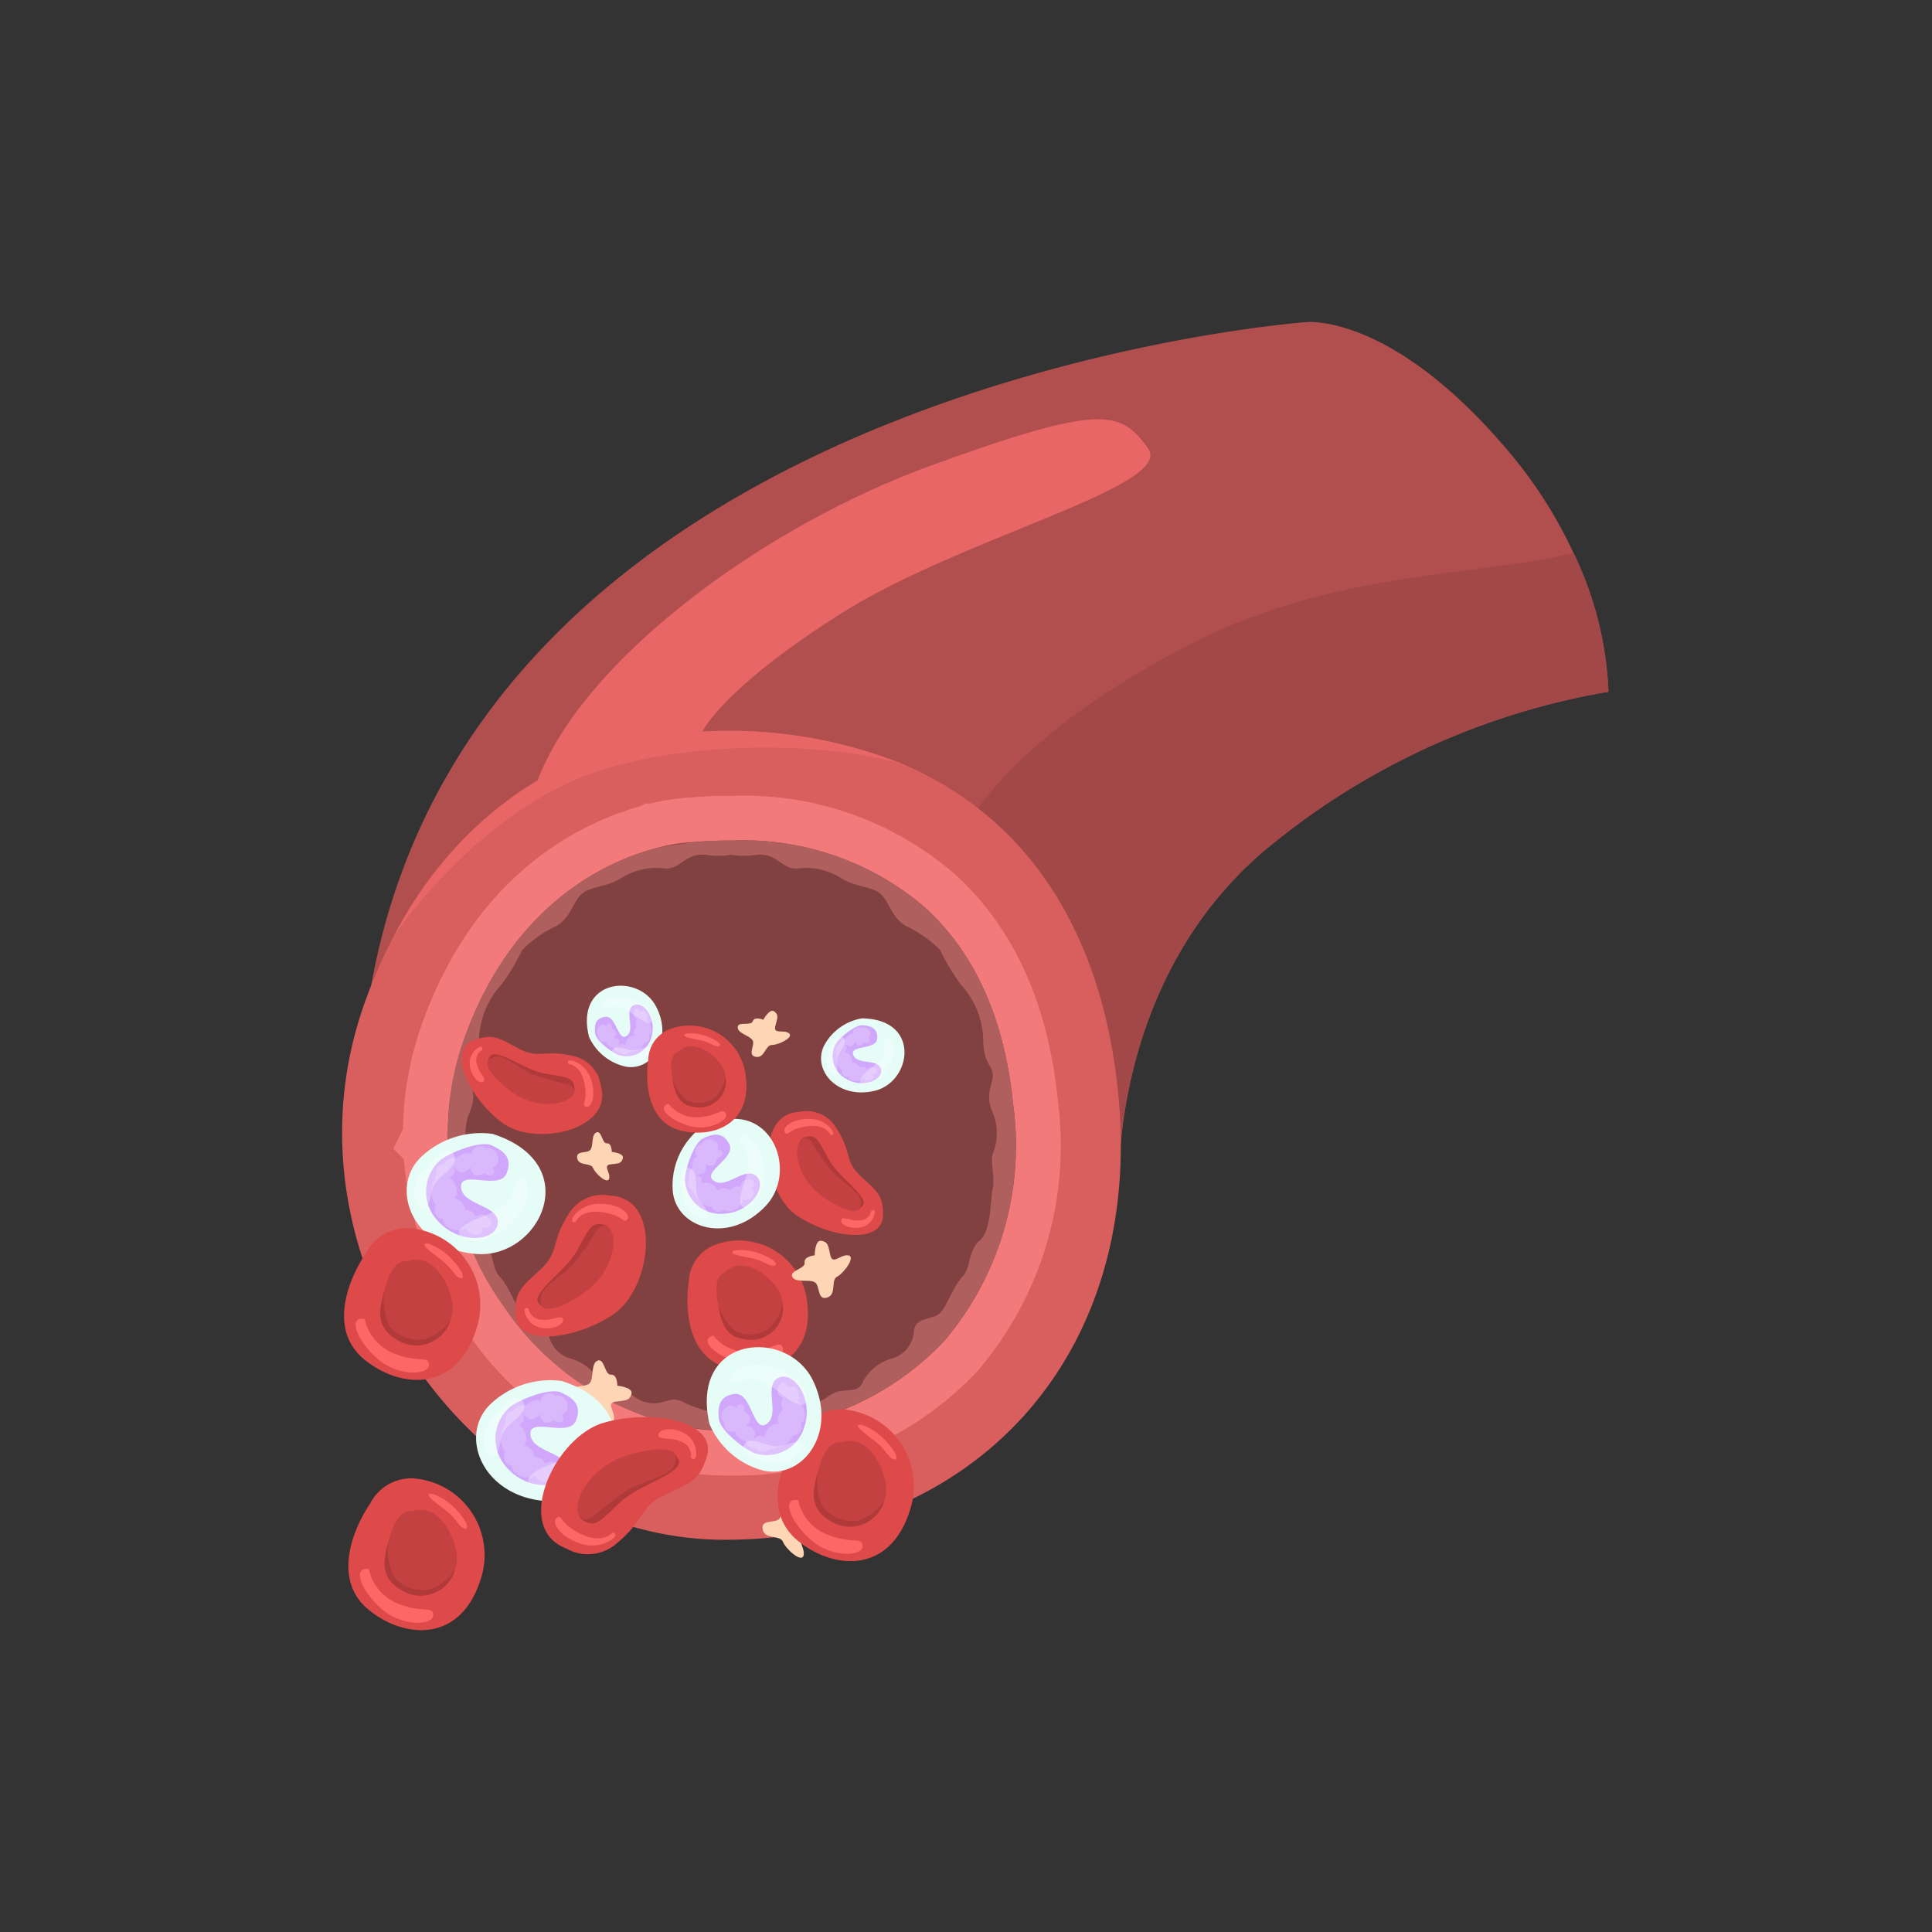 <svg xmlns="http://www.w3.org/2000/svg" width="96" height="96" viewBox="0 0 96 96">
    <rect x="0" y="0" width="96" height="96" fill="#333333" stroke="none"/>
    <defs>
        <style>
            .fat-4{fill:#e86666}.fat-9{fill:#de4a49}.fat-10{fill:#c44141}.fat-11{fill:#ff6766}.fat-12{fill:#b03a3a}.fat-13{fill:#e6fcf6}.fat-14{fill:#d1a7fc}.fat-15{fill:#dab8fc}.fat-16{fill:#fff;opacity:.3}.fat-17{fill:#ffd6b5}
        </style>
    </defs>
    <g id="fat_05" transform="translate(-202)">
        <path id="사각형_597" fill="none" d="M0 0H96V96H0z" transform="translate(202)"/>
        <g id="그룹_1992" transform="translate(158.934 -616.561)">
            <path id="패스_625" fill="#b14e4e" d="M125.887 650.934a36.008 36.008 0 0 0-16.536 7.436c-8.306 6.526-7.786 17.219-7.786 17.219l-2.985-.808-34.174-9.249c5.379-30 46.457-32.964 46.457-32.964s4.244-.494 10.083 6.451a22.243 22.243 0 0 1 3.205 5.025 17.4 17.4 0 0 1 1.736 6.89z" transform="translate(-2.897)"/>
            <path id="패스_626" fill="#a34848" d="M181.855 674a36.007 36.007 0 0 0-16.536 7.436c-8.306 6.526-7.786 17.219-7.786 17.219l-2.985-.808-6.248-11.517s-1.631-7.267 12.752-14.681c7.152-3.688 14.368-3.39 19.072-4.54a17.4 17.4 0 0 1 1.731 6.891z" transform="translate(-58.865 -23.065)"/>
            <path id="패스_627" d="M97.441 662.655s.93-2.11 6.913-5.9 16.61-6.313 15.242-8.207-2.314-2.209-10.732.842-17.326 9.665-19.6 15.671z" class="fat-4" transform="translate(-19.489 -9.715)"/>
            <path id="패스_628" fill="#d95f5f" d="M79.077 733.935c-12.206 0-22.5-13.79-17.887-26.691a25.7 25.7 0 0 1 1.42-3.264.065.065 0 0 0 .01-.016C67.708 694.263 76.6 693.9 76.6 693.9a23.175 23.175 0 0 1 11.612 1.616l.388.18c5.6 2.667 9.22 8.071 10.022 16 1.341 13.256-7.339 22.239-19.545 22.239z" transform="translate(0 -40.863)"/>
            <path id="패스_629" fill="#f27a7a" d="M84.255 737.16a14 14 0 0 1-2.55-.236h-.311l-.22-.109a16.422 16.422 0 0 1-9.765-6.732 17.3 17.3 0 0 1-3.172-8.638l-.527-.527.481-.969a16.325 16.325 0 0 1 .952-5.246c2.65-7.422 7.819-9.943 10.819-10.794l.275-.138h.254a10.387 10.387 0 0 1 1.733-.283h.009c.68-.06 1.338-.093 1.946-.1h.451a15.965 15.965 0 0 1 10.97 3.88c2.914 2.639 4.638 6.406 5.123 11.2a17.208 17.208 0 0 1-3.976 13.495 16.465 16.465 0 0 1-12.184 5.2c-.103-.003-.206-.003-.308-.003z" transform="translate(-5.102 -47.283)"/>
            <path id="패스_630" fill="#824141" d="M100.526 734.935a14.257 14.257 0 0 1-10.582 4.465h-.253a11.75 11.75 0 0 1-2.337-.235.014.014 0 0 1-.009 0 14.251 14.251 0 0 1-8.682-5.9 14.956 14.956 0 0 1-2.811-8.323.008.008 0 0 1 0-.009 14.089 14.089 0 0 1 .822-5.019c2.392-6.7 7.06-8.8 9.525-9.456h.009a8.33 8.33 0 0 1 1.606-.287h.041c.6-.054 1.2-.086 1.781-.091h.368a13.831 13.831 0 0 1 9.534 3.306c2.495 2.259 3.975 5.547 4.4 9.771a15.019 15.019 0 0 1-3.412 11.778z" transform="translate(-10.533 -51.751)"/>
            <path id="패스_631" fill="#b05f5f" d="M103.941 723.156c-.428-4.224-1.908-7.512-4.4-9.771A13.842 13.842 0 0 0 90 710.079h-.368a17.435 17.435 0 0 0-3.428.382h-.009c-2.465.655-7.133 2.758-9.525 9.456a14.067 14.067 0 0 0-.612 2.313q-.067.454-.113.923-.09.905-.1 1.783a.008.008 0 0 0 0 .009 14.956 14.956 0 0 0 2.811 8.323 14.251 14.251 0 0 0 8.682 5.9.014.014 0 0 0 .009 0 16.978 16.978 0 0 0 2.589.232v-.77a7.372 7.372 0 0 1-2.3-.6c-.688-.43-.946.086-1.719 0s-.774-.516-1.462-.6-.86 0-1.092-.516a2.339 2.339 0 0 0-1.487-1.118 1.519 1.519 0 0 1-1.032-1.375c-.086-.688-.945-.516-1.289-.86s-.688-1.375-1.118-1.805-.258-1.289-.86-1.805-.516-2.149-.645-2.579.129-1.375 0-1.719a2.751 2.751 0 0 1 0-2.063c.389-.86.043-1.289 0-1.805s.473-.6.473-1.805a4.213 4.213 0 0 1 1.117-2.751 11.028 11.028 0 0 0 1.032-1.719 5.907 5.907 0 0 1 1.719-1.2c.688-.43.773-1.118 1.2-1.547s1.29-.344 2.063-.86a3.258 3.258 0 0 1 2.149-.43c.774 0 .946-.773 1.977-.688a4.029 4.029 0 0 0 1.27 0 4.025 4.025 0 0 0 1.27 0c1.031-.086 1.2.688 1.977.688a3.257 3.257 0 0 1 2.149.43c.774.516 1.633.43 2.063.86s.516 1.118 1.2 1.547a5.9 5.9 0 0 1 1.719 1.2 11.056 11.056 0 0 0 1.032 1.719 4.213 4.213 0 0 1 1.117 2.751c0 1.2.514 1.289.473 1.805s-.389.946 0 1.805a2.751 2.751 0 0 1 0 2.063c-.131.344.125 1.29 0 1.719s-.043 2.063-.645 2.579-.43 1.375-.86 1.805-.774 1.462-1.118 1.805-1.2.172-1.289.86a1.519 1.519 0 0 1-1.02 1.372 2.34 2.34 0 0 0-1.487 1.118c-.232.516-.4.43-1.092.516s-.688.516-1.462.6-1.032-.43-1.719 0a7.371 7.371 0 0 1-2.3.6v.77a14.257 14.257 0 0 0 10.583-4.465 15.019 15.019 0 0 0 3.418-11.776z" transform="translate(-10.536 -51.751)"/>
            <g id="그룹_587" transform="translate(68.668 675.931)">
                <path id="패스_632" d="M90.685 763.084a1.971 1.971 0 0 0-2.127.975c-.842 1.33-.436 1.817-1.326 2.659s-1.325 1.063-1.289 2.26c.049 1.629 2.972 1.285 4.877 0s2.435-5.761-.135-5.894z" class="fat-9" transform="translate(-85.942 -763.041)"/>
                <path id="패스_633" d="M91.45 770.908c-1.3.854-1.774.734-1.932.615a.219.219 0 0 1-.071-.083c-.794-.443 1.149-1.6 1.769-2.7s.709-1.507 1.418-1.285a.411.411 0 0 1 .174.107c.492.498.235 2.303-1.358 3.346z" class="fat-10" transform="translate(-88.156 -765.946)"/>
                <path id="패스_634" d="M94.6 765.278s.246-.643 1.332-.487 1.041.6 1.24.354-.344-.776-1.4-.775-1.665 1.041-1.172.908z" class="fat-11" transform="translate(-91.606 -763.928)"/>
                <path id="패스_635" d="M92.808 767.559c-.036-.027-.307-.213-.595.137a14.472 14.472 0 0 1-1.236 1.767c-.536.515-1.437 1.068-1.53 1.49a.787.787 0 0 0 .071.571.219.219 0 0 1-.071-.083c-.794-.443 1.149-1.6 1.769-2.7s.709-1.507 1.418-1.285a.411.411 0 0 1 .174.103z" class="fat-12" transform="translate(-88.156 -765.946)"/>
                <path id="패스_636" d="M87.544 779.995a.656.656 0 0 0 .624.542c.572.067 1.038-.288 1.082 0s-.656.576-1.27.354-.834-1.128-.436-.896z" class="fat-11" transform="translate(-86.878 -774.334)"/>
            </g>
            <g id="그룹_588" transform="translate(81.26 671.768)">
                <path id="패스_637" d="M125.357 750.555a1.725 1.725 0 0 1 1.861.853c.737 1.164.382 1.59 1.16 2.327s1.159.931 1.128 1.978c-.043 1.426-2.6 1.125-4.269 0s-2.129-5.042.12-5.158z" class="fat-9" transform="translate(-123.826 -750.517)"/>
                <path id="패스_638" d="M129.463 757.4c1.14.747 1.553.643 1.691.538a.19.19 0 0 0 .062-.073c.7-.388-1.005-1.4-1.548-2.366s-.621-1.319-1.241-1.125a.358.358 0 0 0-.152.094c-.434.442-.207 2.021 1.188 2.932z" class="fat-10" transform="translate(-126.663 -753.06)"/>
                <path id="패스_639" d="M128.454 752.475s-.215-.562-1.165-.427-.911.524-1.086.31.3-.679 1.222-.679 1.457.912 1.029.796z" class="fat-11" transform="translate(-125.389 -751.293)"/>
                <path id="패스_640" d="M128.676 754.471c.032-.024.268-.187.52.119a12.67 12.67 0 0 0 1.082 1.547c.469.451 1.257.935 1.339 1.3a.689.689 0 0 1-.062.5.19.19 0 0 0 .062-.073c.7-.388-1.005-1.4-1.548-2.366s-.621-1.319-1.241-1.125a.358.358 0 0 0-.152.098z" class="fat-12" transform="translate(-127.064 -753.06)"/>
                <path id="패스_641" d="M136.165 765.355a.574.574 0 0 1-.546.475c-.5.058-.908-.252-.947 0s.575.5 1.112.31.73-.988.381-.785z" class="fat-11" transform="translate(-131.065 -760.401)"/>
            </g>
            <g id="그룹_589" transform="translate(66.004 668.084)">
                <path id="패스_642" d="M84.846 741.872a1.749 1.749 0 0 0-1.434-1.5c-1.359-.321-1.65.161-2.614-.342s-1.275-.8-2.269-.427c-1.352.513-.217 2.865 1.412 4.091s5.537.372 4.905-1.822z" class="fat-9" transform="translate(-77.929 -739.432)"/>
                <path id="패스_643" d="M82.871 743.82c-1.093-.846-1.13-1.275-1.075-1.443a.193.193 0 0 1 .049-.083c.142-.794 1.671.5 2.78.7s1.469.159 1.488.817a.367.367 0 0 1-.04.177c-.273.562-1.866.867-3.202-.168z" class="fat-10" transform="translate(-80.5 -741.173)"/>
                <path id="패스_644" d="M93.834 743.138s.61.02.794.975-.2 1.047.062 1.144.551-.513.246-1.4-1.356-1.091-1.102-.719z" class="fat-11" transform="translate(-88.521 -741.79)"/>
                <path id="패스_645" d="M86.1 743.99c.013-.039.09-.319-.287-.459a12.839 12.839 0 0 1-1.84-.525c-.587-.3-1.312-.9-1.693-.852a.7.7 0 0 0-.458.225.193.193 0 0 1 .049-.083c.142-.794 1.671.5 2.78.7s1.469.159 1.488.817a.367.367 0 0 1-.039.177z" class="fat-12" transform="translate(-80.531 -741.173)"/>
                <path id="패스_646" d="M79.753 741.07a.581.581 0 0 0-.274.68c.11.5.542.787.313.908s-.673-.384-.665-.963.704-1.027.626-.625z" class="fat-11" transform="translate(-78.729 -740.423)"/>
            </g>
            <g id="그룹_590" transform="translate(77.226 678.212)">
                <path id="패스_647" d="M112.973 770.14a2.047 2.047 0 0 0-1.22 1.814c-.215 1.553.033 3.825 2.012 4.287s4.287-.459 3.858-3.379a3.406 3.406 0 0 0-4.65-2.722z" class="fat-9" transform="translate(-111.689 -769.904)"/>
                <path id="패스_648" d="M117.738 777.308c-1.167-.022-1.451-.652-1.636-1.7-.019-.1-.036-.212-.053-.325-.19-1.238.4-1.333.4-1.333.976-.976 2.594.428 2.808 1.261a1.674 1.674 0 0 1 .043.253 1.588 1.588 0 0 1-1.562 1.844z" class="fat-10" transform="translate(-114.574 -772.385)"/>
                <path id="패스_649" d="M117.923 781.017c-1.167-.022-1.451-.652-1.636-1.7a2.866 2.866 0 0 0 .85 1.267 1.633 1.633 0 0 0 1.69-.143 2.192 2.192 0 0 0 .662-1.27 1.588 1.588 0 0 1-1.566 1.846z" class="fat-12" transform="translate(-114.759 -776.094)"/>
                <path id="패스_650" d="M114.987 784.071a2.109 2.109 0 0 0 1.8.809c1.2-.072 1.463-.619 1.651-.214s-1 1.071-2.192.738-1.993-1.128-1.259-1.333z" class="fat-11" transform="translate(-113.704 -779.362)"/>
                <path id="패스_651" d="M118.535 771.3a2.635 2.635 0 0 1 1.285.19c.738.286.881.573.595.572s-.439-.253-1.172-.389-1.089-.259-.708-.373z" class="fat-11" transform="translate(-116.156 -770.823)"/>
            </g>
            <g id="그룹_591" transform="translate(60.373 690.019)">
                <path id="패스_652" d="M64.2 805.425a2.293 2.293 0 0 0-2.119 1.234c-.977 1.462-1.838 3.877-.067 5.311s4.551 1.634 5.547-1.523a3.82 3.82 0 0 0-3.361-5.022z" class="fat-9" transform="translate(-60.986 -805.424)"/>
                <path id="패스_653" d="M67.422 814.209c-1.167-.593-1.145-1.368-.821-2.511.032-.114.067-.232.105-.354.413-1.342 1.06-1.147 1.06-1.147 1.462-.507 2.409 1.7 2.217 2.647a1.872 1.872 0 0 1-.08.277 1.781 1.781 0 0 1-2.481 1.088z" class="fat-10" transform="translate(-64.607 -808.558)"/>
                <path id="패스_654" d="M67.422 817.381c-1.167-.593-1.145-1.368-.821-2.511a3.217 3.217 0 0 0 .238 1.695 1.832 1.832 0 0 0 1.776.682 2.46 2.46 0 0 0 1.289-.958 1.781 1.781 0 0 1-2.482 1.092z" class="fat-12" transform="translate(-64.607 -811.73)"/>
                <path id="패스_655" d="M63.164 818.981a2.366 2.366 0 0 0 1.424 1.7c1.241.513 1.78.091 1.771.591s-1.536.59-2.574-.328-1.462-2.115-.621-1.963z" class="fat-11" transform="translate(-62.142 -814.466)"/>
                <path id="패스_656" d="M73.2 807.737a2.956 2.956 0 0 1 1.2.821c.6.649.608 1.01.32.869s-.319-.47-.992-.966-.969-.791-.528-.724z" class="fat-11" transform="translate(-69.002 -806.962)"/>
            </g>
            <g id="그룹_592" transform="translate(76.474 672.157)">
                <path id="패스_657" d="M110.6 752.332a3.633 3.633 0 0 0-1.149 2.985c.209 1.827 2.776 2.621 4.6.71s-.008-5.897-3.451-3.695z" class="fat-13" transform="translate(-109.426 -751.687)"/>
                <path id="패스_658" d="M112.224 754.227c-.52.242-.947 1.729-.905 2.108a1.768 1.768 0 0 0 1.915 1.638c1.325-.057 2.193-1.338 1.636-1.863s-1.5.663-2.123.225 1.134-1.129.766-1.829-.937-.443-1.289-.279z" class="fat-14" transform="translate(-110.688 -753.259)"/>
                <path id="패스_659" d="M112.438 754.983a.4.4 0 0 1 .539-.191.35.35 0 0 1 .244.487s.256 0 .241.174-.276.226-.276.226 0 .331-.236.366a.31.31 0 0 1-.321-.1s.1.444-.191.518-.348.028-.348.028.331.081.331.255v.174a.814.814 0 0 1 .557.087c.226.157.226.313.226.313a.513.513 0 0 1 .437-.122l.224.07s.191-.191.348-.174l.157.018s-.035-.383.435-.366.087.487.087.487.279.087.052.348a.446.446 0 0 1-.47.174.684.684 0 0 1-.383.487c-.354.192-.527 0-.527 0a.368.368 0 0 1-.4.085c-.209-.1-.244-.225-.244-.225a.889.889 0 0 1-.7-.4l-.261-.4s-.244-.209-.226-.348.087-.174.087-.174-.1-.313.017-.452l.122-.139s.018-.418.139-.5l.122-.087a.364.364 0 0 1 .218-.619z" class="fat-15" transform="translate(-110.972 -753.736)"/>
                <path id="패스_660" d="M119.735 754.086s.557.1.835 1.1-.077 2.2-.653 2.436-.513-.418-.234-1.2.3-1.41-.035-1.723-.248-.807.087-.613z" class="fat-16" transform="translate(-116.11 -753.259)"/>
                <path id="패스_661" d="M110.747 759.081a.372.372 0 0 1 .574.25c.139.5-.056.956.311 1.406s.59.885 0 .78-.833-.586-.955-1.241-.132-1.058.07-1.195z" class="fat-16" transform="translate(-110.203 -756.582)"/>
            </g>
            <g id="그룹_593" transform="translate(72.228 665.543)">
                <path id="패스_662" d="M96.759 734.329a2.627 2.627 0 0 0 1.785 1.47c1.3.274 2.432-1.305 1.538-2.993s-4.046-1.344-3.323 1.523z" class="fat-13" transform="translate(-96.652 -731.788)"/>
                <path id="패스_663" d="M97.856 736.026c.047.412.97 1.045 1.239 1.1a1.278 1.278 0 0 0 1.561-.939c.264-.922-.417-1.81-.9-1.548s.113 1.178-.33 1.508-.516-1.036-1.08-.943-.523.543-.49.822z" class="fat-14" transform="translate(-97.444 -733.662)"/>
                <path id="패스_664" d="M98.237 736.521a.292.292 0 0 1-.008-.414.253.253 0 0 1 .39-.055s.059-.176.175-.126.092.241.092.241.226.077.2.245a.224.224 0 0 1-.145.2s.328.03.311.25-.06.245-.06.245.131-.208.25-.169l.119.04a.591.591 0 0 1 .187-.362.314.314 0 0 1 .267-.083.37.37 0 0 1 .016-.328l.1-.138s-.088-.175-.04-.279l.048-.1s-.271-.063-.151-.382.354.052.354.052.123-.171.251.044a.323.323 0 0 1 .012.362.494.494 0 0 1 .247.374c.051.287-.12.361-.12.361a.266.266 0 0 1-.032.291.313.313 0 0 1-.21.116.642.642 0 0 1-.433.386l-.334.088s-.2.119-.291.075-.1-.1-.1-.1-.239 0-.306-.115l-.068-.115s-.283-.107-.314-.211l-.032-.1a.264.264 0 0 1-.375-.293z" class="fat-15" transform="translate(-97.651 -734.046)"/>
                <path id="패스_665" d="M98.9 733.841s.2-.358.943-.323 1.49.556 1.522 1.005-.4.256-.877-.114-.9-.525-1.19-.37-.608-.014-.398-.198z" class="fat-16" transform="translate(-98.107 -732.941)"/>
                <path id="패스_666" d="M100.357 741.315a.269.269 0 0 1 .3-.337c.374.018.643.257 1.035.108s.742-.2.535.178-.592.438-1.07.372-.757-.151-.8-.321z" class="fat-16" transform="translate(-99.122 -737.92)"/>
            </g>
            <g id="그룹_594" transform="translate(83.863 667.164)">
                <path id="패스_667" d="M133.681 736.664a2.627 2.627 0 0 0-1.874 1.356c-.594 1.19.648 2.683 2.507 2.244s2.323-3.575-.633-3.6z" class="fat-13" transform="translate(-131.657 -736.664)"/>
                <path id="패스_668" d="M134.93 737.678c-.411-.058-1.256.674-1.38.92a1.277 1.277 0 0 0 .514 1.747c.825.489 1.857.055 1.726-.484s-1.168-.189-1.375-.7 1.132-.237 1.186-.806-.393-.637-.671-.677z" class="fat-14" transform="translate(-132.812 -737.339)"/>
                <path id="패스_669" d="M135.107 738.023a.292.292 0 0 1 .4.1.254.254 0 0 1-.045.392s.155.1.077.2-.257.028-.257.028-.132.2-.287.128a.225.225 0 0 1-.153-.19s-.112.31-.32.238-.222-.121-.222-.121.169.179.1.285l-.069.105a.589.589 0 0 1 .3.272.313.313 0 0 1 .013.279.37.37 0 0 1 .313.1l.108.131s.191-.041.28.032l.088.072s.13-.246.408-.05-.14.33-.14.33.134.162-.106.232a.323.323 0 0 1-.353-.08.494.494 0 0 1-.424.144c-.291-.024-.319-.208-.319-.208a.266.266 0 0 1-.273-.1.314.314 0 0 1-.059-.232.643.643 0 0 1-.264-.517v-.345s-.065-.223 0-.3.122-.071.122-.071.06-.231.189-.267l.129-.036s.175-.246.284-.251l.108-.005a.264.264 0 0 1 .372-.295z" class="fat-15" transform="translate(-133.141 -737.543)"/>
                <path id="패스_670" d="M138.989 739.709s.3.283.073.994-.914 1.3-1.357 1.219-.146-.455.332-.82.735-.737.658-1.058.169-.585.294-.335z" class="fat-16" transform="translate(-135.55 -738.631)"/>
                <path id="패스_671" d="M133.082 739.3a.269.269 0 0 1 .249.378c-.112.357-.411.557-.366.975s.008.769-.308.473-.274-.684-.089-1.129.338-.697.514-.697z" class="fat-16" transform="translate(-132.17 -738.423)"/>
            </g>
            <g id="그룹_595" transform="translate(63.274 672.864)">
                <path id="패스_672" d="M73.971 753.848a4.325 4.325 0 0 0-3.608 1.218c-1.515 1.581-.29 4.536 2.848 4.753s5.398-4.489.76-5.971z" class="fat-13" transform="translate(-69.716 -753.812)"/>
                <path id="패스_673" d="M75.892 755.531c-.617-.292-2.3.448-2.619.774a2.1 2.1 0 0 0-.045 3c1.059 1.171 2.894.991 2.951.081s-1.745-.867-1.822-1.774 1.9.179 2.259-.69-.306-1.193-.724-1.391z" class="fat-14" transform="translate(-71.654 -754.915)"/>
                <path id="패스_674" d="M76.128 755.9a.481.481 0 0 1 .586.349.417.417 0 0 1-.261.594s.194.234.024.353-.417-.08-.417-.08-.3.25-.514.062a.37.37 0 0 1-.149-.373s-.327.433-.62.218-.29-.3-.29-.3.177.364.018.5l-.159.133a.971.971 0 0 1 .344.576.515.515 0 0 1-.115.445.61.61 0 0 1 .444.308l.107.258s.321.03.424.186l.1.157s.324-.323.666.12-.38.45-.38.45.132.321-.279.313a.531.531 0 0 1-.517-.3.815.815 0 0 1-.738.02c-.445-.179-.4-.483-.4-.483a.438.438 0 0 1-.379-.3.516.516 0 0 1 .02-.394 1.059 1.059 0 0 1-.163-.942l.168-.543s.006-.382.147-.472a.256.256 0 0 1 .226-.053s.208-.334.428-.328l.22.006s.4-.3.568-.256l.173.045a.434.434 0 0 1 .718-.269z" class="fat-15" transform="translate(-72.199 -755.133)"/>
                <path id="패스_675" d="M80.874 760.652s.328.589-.369 1.6-2.073 1.6-2.729 1.254-.007-.787.922-1.128 1.516-.8 1.552-1.342.55-.836.624-.384z" class="fat-16" transform="translate(-74.919 -758.23)"/>
                <path id="패스_676" d="M72.515 756.41a.443.443 0 0 1 .208.716c-.351.507-.919.675-1.052 1.354s-.362 1.213-.715.594-.1-1.209.411-1.819.87-.927 1.148-.845z" class="fat-16" transform="translate(-70.435 -755.538)"/>
            </g>
            <g id="그룹_596" transform="translate(60.162 677.584)">
                <path id="패스_677" d="M63.564 768.014a2.294 2.294 0 0 0-2.119 1.234c-.977 1.462-1.838 3.877-.066 5.311s4.551 1.634 5.547-1.523a3.821 3.821 0 0 0-3.362-5.022z" class="fat-9" transform="translate(-60.353 -768.013)"/>
                <path id="패스_678" d="M66.789 776.8c-1.167-.593-1.145-1.368-.822-2.511.032-.114.067-.232.1-.354.413-1.342 1.06-1.147 1.06-1.147 1.462-.508 2.409 1.7 2.218 2.647a1.871 1.871 0 0 1-.081.277 1.78 1.78 0 0 1-2.475 1.088z" class="fat-10" transform="translate(-63.974 -771.147)"/>
                <path id="패스_679" d="M66.789 779.97c-1.167-.593-1.145-1.368-.822-2.511a3.214 3.214 0 0 0 .238 1.695 1.832 1.832 0 0 0 1.775.682 2.459 2.459 0 0 0 1.289-.958 1.78 1.78 0 0 1-2.48 1.092z" class="fat-12" transform="translate(-63.974 -774.319)"/>
                <path id="패스_680" d="M62.531 781.57a2.366 2.366 0 0 0 1.424 1.7c1.241.513 1.779.091 1.771.591s-1.536.59-2.574-.328-1.462-2.115-.621-1.963z" class="fat-11" transform="translate(-61.508 -777.055)"/>
                <path id="패스_681" d="M72.569 770.326a2.956 2.956 0 0 1 1.2.821c.6.649.609 1.009.321.869s-.319-.47-.992-.966-.972-.79-.529-.724z" class="fat-11" transform="translate(-68.369 -769.551)"/>
            </g>
            <g id="그룹_597" transform="translate(75.225 667.53)">
                <path id="패스_682" d="M106.726 737.961a1.685 1.685 0 0 0-1.005 1.494c-.177 1.279.027 3.151 1.657 3.531s3.532-.378 3.178-2.783a2.806 2.806 0 0 0-3.83-2.242z" class="fat-9" transform="translate(-105.669 -737.767)"/>
                <path id="패스_683" d="M110.652 743.866c-.961-.018-1.195-.537-1.347-1.4-.016-.085-.03-.175-.044-.267-.157-1.019.333-1.1.333-1.1.8-.8 2.137.353 2.313 1.039a1.343 1.343 0 0 1 .035.208 1.308 1.308 0 0 1-1.29 1.52z" class="fat-10" transform="translate(-108.045 -739.81)"/>
                <path id="패스_684" d="M110.8 746.921c-.961-.018-1.195-.537-1.347-1.4a2.36 2.36 0 0 0 .7 1.044 1.345 1.345 0 0 0 1.392-.118 1.805 1.805 0 0 0 .545-1.046 1.308 1.308 0 0 1-1.29 1.52z" class="fat-12" transform="translate(-108.197 -742.865)"/>
                <path id="패스_685" d="M108.386 749.436a1.738 1.738 0 0 0 1.485.666c.985-.059 1.205-.51 1.36-.176s-.826.882-1.806.608-1.644-.934-1.039-1.098z" class="fat-11" transform="translate(-107.328 -745.557)"/>
                <path id="패스_686" d="M111.308 738.913a2.171 2.171 0 0 1 1.059.157c.608.235.725.472.49.471s-.362-.209-.965-.32-.898-.21-.584-.308z" class="fat-11" transform="translate(-109.348 -738.523)"/>
            </g>
            <path id="패스_687" d="M128.433 770.63s-.556.05-.5.359-.778.391-.612.711.834.1 1.112.265.111.917.612.765.167-.869.5-1.039.945-1 .556-1.06-.778.5-.89 0-.119-.667-.449-.723-.329.722-.329.722z" class="fat-17" transform="translate(-44.884 -91.692)"/>
            <path id="패스_688" d="M96.9 754.653s0-.446-.245-.426-.249-.65-.516-.543-.144.655-.3.863-.738.015-.656.424.677.2.786.481.722.832.8.527-.335-.659.071-.707.54-.041.61-.3-.55-.319-.55-.319z" class="fat-17" transform="translate(-23.435 -80.855)"/>
            <path id="패스_689" d="M96.758 789.043s.006-.572-.314-.547-.319-.834-.663-.7-.185.841-.384 1.107-.947.019-.843.545.87.26 1.009.617.927 1.067 1.024.676-.43-.846.091-.907.693-.053.783-.384-.703-.407-.703-.407z" class="fat-17" transform="translate(-23.017 -103.628)"/>
            <path id="패스_690" d="M125.113 809.31s.006-.572-.314-.547-.319-.834-.663-.7-.185.841-.384 1.107-.947.019-.843.545.87.26 1.009.617.927 1.068 1.024.676-.43-.845.091-.907.693-.053.783-.384-.703-.407-.703-.407z" class="fat-17" transform="translate(-41.947 -117.159)"/>
            <path id="패스_691" d="M120.473 735.967s-.442-.184-.524.073-.748-.014-.749.3.595.407.739.645-.282.742.16.825.474-.594.8-.59 1.119-.386.846-.583-.791.069-.676-.355.176-.554-.052-.728-.544.413-.544.413z" class="fat-17" transform="translate(-39.478 -68.735)"/>
            <g id="그룹_598" transform="translate(66.722 685.144)">
                <path id="패스_692" d="M84.344 790.793a4.324 4.324 0 0 0-3.608 1.218c-1.515 1.581-.29 4.536 2.847 4.753s5.399-4.489.761-5.971z" class="fat-13" transform="translate(-80.088 -790.757)"/>
                <path id="패스_693" d="M86.265 792.476c-.618-.292-2.3.448-2.62.774a2.1 2.1 0 0 0-.044 3c1.059 1.171 2.894.991 2.951.081s-1.746-.867-1.822-1.773 1.9.179 2.258-.69-.305-1.194-.723-1.392z" class="fat-14" transform="translate(-82.027 -791.86)"/>
                <path id="패스_694" d="M86.5 792.842a.481.481 0 0 1 .586.349.417.417 0 0 1-.261.594s.194.234.024.353-.417-.08-.417-.08-.3.249-.514.062a.369.369 0 0 1-.149-.374s-.327.433-.62.219-.29-.3-.29-.3.177.364.018.5l-.16.132a.971.971 0 0 1 .344.576.516.516 0 0 1-.115.445.611.611 0 0 1 .444.308l.106.258s.321.03.424.187l.1.157s.324-.323.666.121-.38.45-.38.45.132.321-.279.312a.531.531 0 0 1-.517-.3.815.815 0 0 1-.738.02c-.445-.178-.4-.483-.4-.483a.438.438 0 0 1-.379-.3.517.517 0 0 1 .021-.394 1.059 1.059 0 0 1-.163-.942l.168-.543s.006-.382.147-.472a.255.255 0 0 1 .226-.053s.207-.334.428-.328l.22.006s.4-.3.568-.256l.172.046a.434.434 0 0 1 .72-.27z" class="fat-15" transform="translate(-82.571 -792.078)"/>
                <path id="패스_695" d="M91.246 797.6s.328.59-.369 1.6-2.073 1.6-2.729 1.255-.007-.787.922-1.128 1.516-.8 1.552-1.342.549-.841.624-.385z" class="fat-16" transform="translate(-85.291 -795.175)"/>
                <path id="패스_696" d="M82.888 793.355a.443.443 0 0 1 .208.716c-.351.507-.919.675-1.052 1.354s-.362 1.213-.715.594-.1-1.209.411-1.819.87-.926 1.148-.845z" class="fat-16" transform="translate(-80.808 -792.483)"/>
            </g>
            <g id="그룹_599" transform="translate(69.957 686.978)">
                <path id="패스_697" d="M91.062 802.8a2.179 2.179 0 0 0 2.569-.3c1.338-1.112 1.077-1.762 2.3-2.345s1.755-.668 2.125-1.938c.5-1.73-2.688-2.364-5.129-1.661s-4.527 5.232-1.865 6.244z" class="fat-9" transform="translate(-89.822 -796.276)"/>
                <path id="패스_698" d="M97.868 801.343c1.661-.454 2.116-.169 2.241.011a.239.239 0 0 1 .046.112c.684.736-1.751 1.287-2.781 2.241s-1.259 1.343-1.929.869a.456.456 0 0 1-.146-.172v-.005c-.35-.692.537-2.499 2.569-3.056z" class="fat-10" transform="translate(-93.427 -799.496)"/>
                <path id="패스_699" d="M94.725 812s-.477.592-1.566.059-.891-.984-1.184-.8.1.934 1.2 1.291 2.11-.52 1.55-.55z" class="fat-11" transform="translate(-91.196 -806.255)"/>
                <path id="패스_700" d="M95.454 804.915c.029.041.25.329.672.059a16 16 0 0 1 1.9-1.438c.739-.359 1.875-.634 2.116-1.046a.869.869 0 0 0 .12-.624.239.239 0 0 1 .046.112c.684.736-1.751 1.287-2.781 2.241s-1.259 1.343-1.929.869a.456.456 0 0 1-.144-.173z" class="fat-12" transform="translate(-93.582 -800.008)"/>
                <path id="패스_701" d="M108.969 799.488a.725.725 0 0 0-.472-.783c-.579-.265-1.189-.05-1.138-.368s.887-.382 1.457.06.493 1.471.153 1.091z" class="fat-11" transform="translate(-101.528 -797.482)"/>
            </g>
            <g id="그룹_600" transform="translate(81.705 686.59)">
                <path id="패스_702" d="M128.376 795.109a2.3 2.3 0 0 0-2.119 1.234c-.977 1.462-1.838 3.877-.066 5.311s4.551 1.634 5.547-1.523a3.821 3.821 0 0 0-3.362-5.022z" class="fat-9" transform="translate(-125.165 -795.108)"/>
                <path id="패스_703" d="M131.6 803.894c-1.167-.593-1.145-1.368-.821-2.511.031-.114.067-.232.1-.354.413-1.342 1.06-1.147 1.06-1.147 1.462-.508 2.409 1.7 2.218 2.647a1.87 1.87 0 0 1-.081.277 1.781 1.781 0 0 1-2.476 1.088z" class="fat-10" transform="translate(-128.786 -798.243)"/>
                <path id="패스_704" d="M131.6 807.066c-1.167-.593-1.145-1.368-.821-2.511a3.214 3.214 0 0 0 .238 1.695 1.832 1.832 0 0 0 1.775.682 2.459 2.459 0 0 0 1.289-.958 1.781 1.781 0 0 1-2.481 1.092z" class="fat-12" transform="translate(-128.786 -801.415)"/>
                <path id="패스_705" d="M127.342 808.666a2.367 2.367 0 0 0 1.425 1.7c1.241.513 1.779.091 1.771.591s-1.536.591-2.574-.328-1.464-2.115-.622-1.963z" class="fat-11" transform="translate(-126.32 -804.151)"/>
                <path id="패스_706" d="M137.381 797.421a2.958 2.958 0 0 1 1.2.821c.6.649.608 1.009.321.869s-.319-.47-.992-.966-.972-.79-.529-.724z" class="fat-11" transform="translate(-133.181 -796.646)"/>
            </g>
            <g id="그룹_601" transform="translate(78.183 683.502)">
                <path id="패스_707" d="M114.7 789.619a4 4 0 0 0 2.653 2.323c1.97.478 3.766-1.877 2.482-4.489s-6.108-2.236-5.135 2.166z" class="fat-13" transform="translate(-114.568 -785.818)"/>
                <path id="패스_708" d="M116.342 792.3c.054.63 1.43 1.637 1.838 1.737a1.948 1.948 0 0 0 2.422-1.359c.445-1.392-.552-2.777-1.307-2.4s.117 1.8-.573 2.283-.738-1.6-1.6-1.487-.817.796-.78 1.226z" class="fat-14" transform="translate(-115.741 -788.751)"/>
                <path id="패스_709" d="M116.907 793.057a.445.445 0 0 1 .007-.631.387.387 0 0 1 .6-.067s.1-.264.272-.183.129.371.129.371.341.128.289.383a.342.342 0 0 1-.23.292s.5.061.463.395-.1.371-.1.371.209-.311.389-.245l.18.066a.9.9 0 0 1 .3-.543.478.478 0 0 1 .41-.115.565.565 0 0 1 .04-.5l.157-.205s-.126-.271-.048-.426l.077-.156s-.41-.109-.213-.589.537.1.537.1.2-.255.38.078a.492.492 0 0 1 0 .552.754.754 0 0 1 .359.581c.064.439-.2.545-.2.545a.406.406 0 0 1-.062.442.478.478 0 0 1-.325.167.981.981 0 0 1-.679.568l-.513.118s-.309.173-.446.1-.147-.156-.147-.156-.364-.011-.462-.19l-.1-.179s-.425-.177-.469-.336l-.044-.159s-.558.182-.551-.449z" class="fat-15" transform="translate(-116.045 -789.334)"/>
                <path id="패스_710" d="M118.1 788.9s.32-.537 1.452-.448 2.246.916 2.273 1.6-.627.372-1.332-.214-1.347-.842-1.8-.619-.916-.046-.593-.319z" class="fat-16" transform="translate(-116.856 -787.571)"/>
                <path id="패스_711" d="M120 800.315a.41.41 0 0 1 .477-.5c.569.045.968.422 1.573.212s1.14-.274.808.3-.923.64-1.647.517-1.149-.268-1.211-.529z" class="fat-16" transform="translate(-118.189 -795.161)"/>
            </g>
            <path id="패스_712" d="M93.342 695.512c-2.336-.915-9.494-1.622-15.264.18-5.943 1.859-10.078 7.9-10.331 8.273 5.088-9.7 13.983-10.069 13.983-10.069a23.175 23.175 0 0 1 11.612 1.616z" class="fat-4" transform="translate(-5.127 -40.863)"/>
        </g>
    </g>
</svg>
